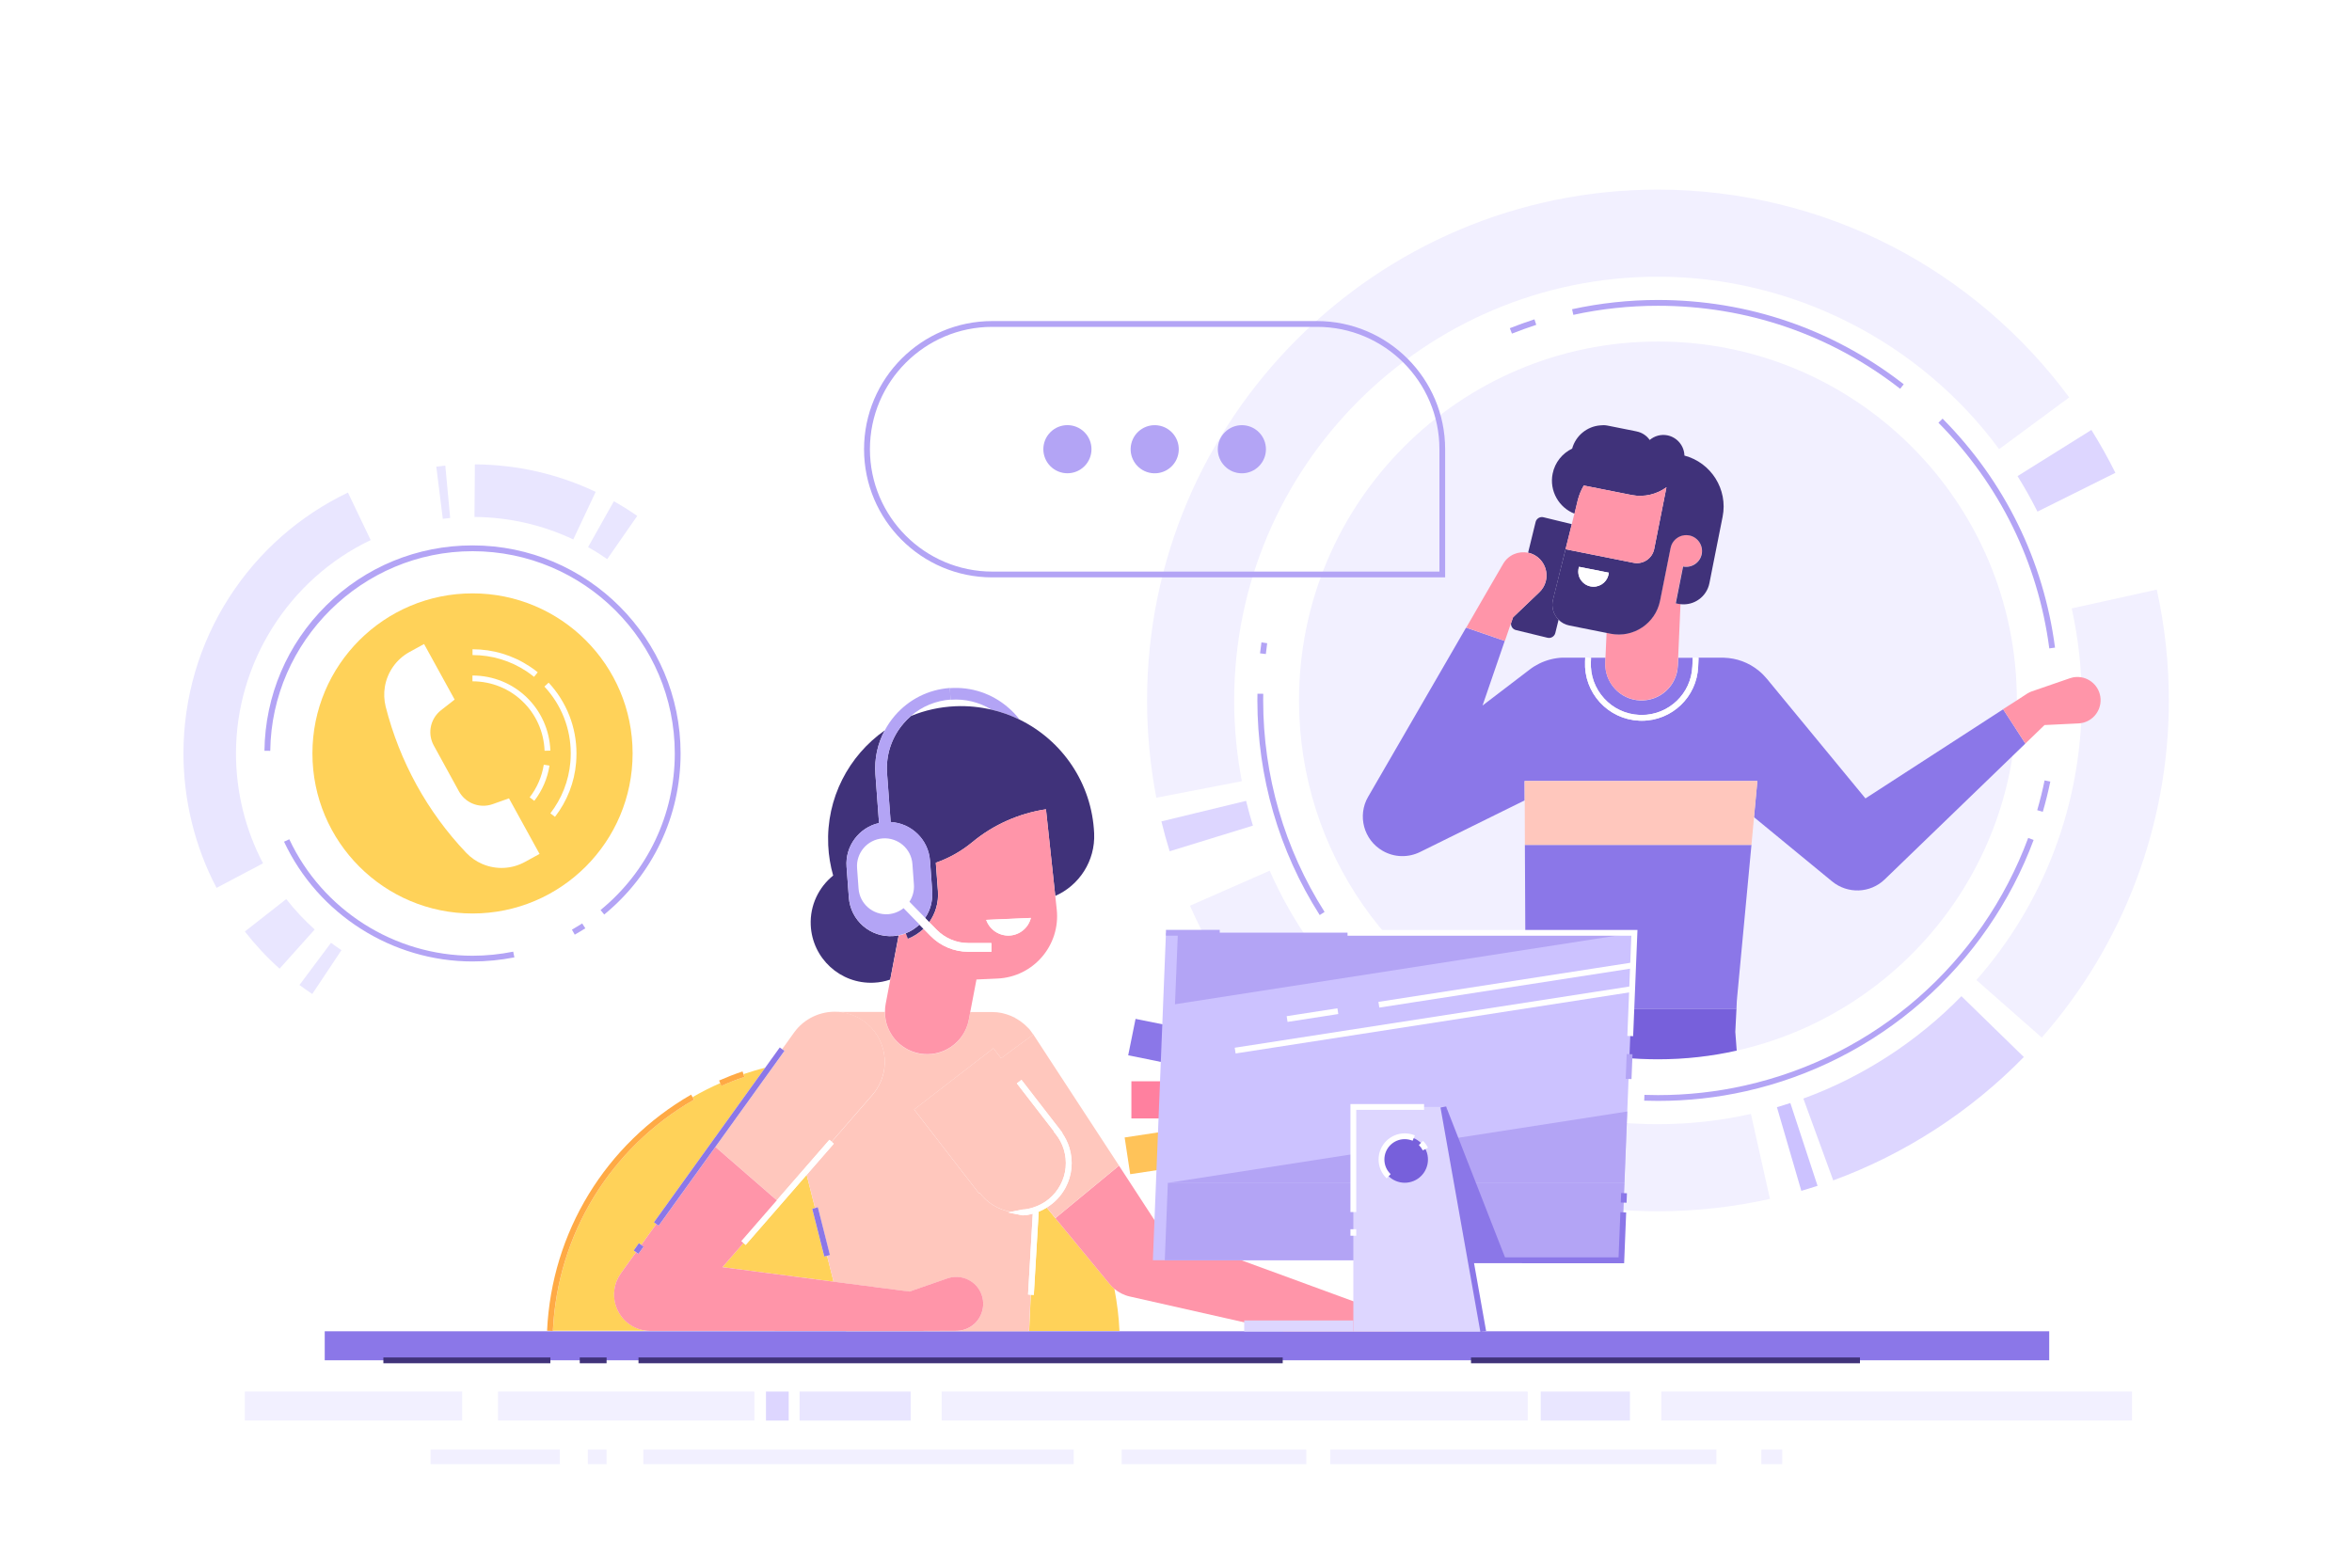 <svg width="3000" height="2000" viewBox="0 0 3000 2000" fill="none" xmlns="http://www.w3.org/2000/svg">
<path d="M3000 0H0V2000H3000V0Z" fill="white"/>
<path d="M2572.5 893.6C2572.5 1111.9 2419.7 1294.5 2215.2 1340.3C2182.9 1347.6 2149.2 1351.4 2114.7 1351.4C2056 1351.4 2000 1340.4 1948.4 1320.3C1777.8 1253.7 1656.9 1087.8 1656.9 893.6C1656.9 640.7 1861.9 435.7 2114.7 435.7C2367.5 435.7 2572.5 640.8 2572.5 893.6Z" fill="#F2F0FF"/>
<path d="M2114.7 1404.5C2108.9 1404.5 2102.9 1404.4 2097.2 1404.2L2097.5 1396.8C2103.2 1397 2109 1397.1 2114.8 1397.1C2152.2 1397.1 2189.4 1393 2225.4 1384.9C2392.2 1347.5 2527.3 1229.5 2587 1069L2593.9 1071.6C2564.5 1150.6 2515.4 1221.9 2451.7 1277.7C2387.6 1334 2309.9 1373.5 2227 1392.1C2190.3 1400.4 2152.6 1404.5 2114.7 1404.5Z" fill="#B3A4F5"/>
<path d="M2605.6 1035.7L2598.5 1033.6C2602.1 1021.1 2605.3 1008.4 2607.9 995.6L2615.2 997.1C2612.5 1010.1 2609.3 1023.1 2605.6 1035.7Z" fill="#B3A4F5"/>
<path d="M2613.9 827.2C2599.5 717.7 2550.6 618.2 2472.5 539.3L2477.8 534.1C2557 614.1 2606.6 715.1 2621.2 826.2L2613.9 827.2Z" fill="#B3A4F5"/>
<path d="M2423.7 496C2334.7 426.7 2227.8 390.1 2114.7 390.1C2078.3 390.1 2042 394 2006.8 401.7L2005.2 394.5C2041 386.7 2077.8 382.7 2114.7 382.7C2229.5 382.7 2337.9 419.9 2428.2 490.2L2423.7 496Z" fill="#B3A4F5"/>
<path d="M1928.5 425.6L1925.8 418.7C1936.1 414.6 1946.7 410.8 1957.2 407.4L1959.5 414.4C1949.2 417.8 1938.7 421.6 1928.5 425.6Z" fill="#B3A4F5"/>
<path d="M1614.6 834.4L1607.2 833.5C1607.7 828.8 1608.4 824.2 1609 819.5L1616.3 820.6C1615.8 825.2 1615.2 829.8 1614.6 834.4Z" fill="#B3A4F5"/>
<path d="M1683.3 1167.4C1631.3 1085.7 1603.8 991 1603.8 893.6C1603.8 890.7 1603.8 887.8 1603.9 885L1611.3 885.1C1611.3 887.9 1611.2 890.8 1611.2 893.6C1611.2 989.5 1638.3 1082.8 1689.5 1163.4L1683.3 1167.4Z" fill="#B3A4F5"/>
<path d="M2297.6 1519.2L2266.5 1412.5C2272.2 1410.8 2277.9 1409.1 2283.6 1407.2L2318.3 1512.8C2311.4 1515.1 2304.4 1517.2 2297.6 1519.2Z" fill="#CCC2FF"/>
<path d="M2338.3 1505.9L2300.2 1401.5C2375.7 1373.9 2445.4 1328.8 2501.8 1270.9L2581.4 1348.5C2513.4 1418.2 2429.3 1472.6 2338.3 1505.9Z" fill="#DDD6FF"/>
<path d="M2604.3 1323.7L2520.9 1250.3C2607.6 1151.7 2655.3 1025.1 2655.3 893.6C2655.3 854 2651 814.5 2642.5 776.2L2751 752.2C2761.2 798.4 2766.4 846 2766.4 893.6C2766.4 1052.1 2708.8 1204.8 2604.3 1323.7Z" fill="#F2F0FF"/>
<path d="M2598.8 652.7C2591.1 637.3 2582.5 622 2573.4 607.4L2667.6 548.5C2678.6 566.2 2689 584.6 2698.2 603.2L2598.8 652.7Z" fill="#DDD6FF"/>
<path d="M1474.9 1017.7C1467.1 977.1 1463.1 935.3 1463.1 893.6C1463.1 534.3 1755.4 241.9 2114.7 241.9C2218.4 241.9 2321.7 266.9 2413.2 314.2C2501.8 359.9 2579.9 426.6 2639.3 507L2549.9 573C2448.3 435.3 2285.6 353 2114.7 353C1816.7 353 1574.2 595.5 1574.2 893.6C1574.2 928.3 1577.5 962.9 1584 996.6L1474.9 1017.7Z" fill="#F2F0FF"/>
<path d="M1491.9 1086C1488 1073.5 1484.5 1060.7 1481.4 1047.9L1589.4 1021.7C1592 1032.3 1594.9 1042.9 1598.1 1053.3L1491.9 1086Z" fill="#DDD6FF"/>
<path d="M2114.7 1545.3C2033.1 1545.3 1953.4 1530.4 1878 1500.9C1718.2 1438.5 1586.9 1312.6 1517.8 1155.5L1619.5 1110.8C1676.8 1241.2 1785.7 1345.7 1918.3 1397.4C1980.8 1421.8 2046.9 1434.2 2114.6 1434.2C2154.7 1434.2 2194.7 1429.8 2233.3 1421.1L2257.6 1529.5C2211.1 1539.9 2163 1545.3 2114.7 1545.3Z" fill="#F2F0FF"/>
<path d="M2613.8 1698.4H414.2V1735.4H2613.8V1698.4Z" fill="#8B77E8"/>
<path d="M1636.1 1731.8H814.4V1739.2H1636.1V1731.8Z" fill="#40327A"/>
<path d="M702 1731.8H489V1739.2H702V1731.8Z" fill="#40327A"/>
<path d="M773.7 1731.8H739.5V1739.2H773.7V1731.8Z" fill="#40327A"/>
<path d="M2372.4 1731.8H1876.3V1739.2H2372.4V1731.8Z" fill="#40327A"/>
<path d="M2719.4 1775.3H2119V1812.3H2719.4V1775.3Z" fill="#F2F0FF"/>
<path d="M2079 1775.3H1965.2V1812.3H2079V1775.3Z" fill="#E9E6FF"/>
<path d="M714.1 1849.4H549.2V1867.9H714.1V1849.4Z" fill="#F2F0FF"/>
<path d="M773.7 1849.4H749.8V1867.9H773.7V1849.4Z" fill="#F2F0FF"/>
<path d="M1369.5 1849.4H820.6V1867.9H1369.5V1849.4Z" fill="#F2F0FF"/>
<path d="M1666.2 1849.4H1430.7V1867.9H1666.2V1849.4Z" fill="#F2F0FF"/>
<path d="M2189.3 1849.4H1696.8V1867.9H2189.3V1849.4Z" fill="#F2F0FF"/>
<path d="M2273.3 1849.4H2246.6V1867.9H2273.3V1849.4Z" fill="#F2F0FF"/>
<path d="M1948.6 1775.3H1201.1V1812.3H1948.6V1775.3Z" fill="#F2F0FF"/>
<path d="M1161.6 1775.3H1019.9V1812.3H1161.6V1775.3Z" fill="#E9E6FF"/>
<path d="M1006 1775.3H977V1812.3H1006V1775.3Z" fill="#DDD6FF"/>
<path d="M962.2 1775.3H635.2V1812.3H962.2V1775.3Z" fill="#F2F0FF"/>
<path d="M589.5 1775.3H312.3V1812.3H589.5V1775.3Z" fill="#F2F0FF"/>
<path d="M733.1 1192.4L729.5 1186C733.9 1183.5 738.3 1180.8 742.6 1178.1L746.6 1184.3C742.2 1187.1 737.6 1189.8 733.1 1192.4Z" fill="#B3A4F5"/>
<path d="M770.7 1166.7L766 1161C826.2 1111.7 860.7 1038.9 860.7 961.2C860.7 818.9 745 703.2 602.7 703.2C462.2 703.2 346.5 817.5 344.7 957.9L337.3 957.8C338.2 887.6 366.2 821.8 416.1 772.4C466.1 723 532.4 695.8 602.7 695.8C749.1 695.8 868.1 814.9 868.1 961.2C868.1 1041.1 832.6 1116 770.7 1166.7Z" fill="#B3A4F5"/>
<path d="M602.7 1226.6C500.2 1226.6 405.8 1166.6 362.3 1073.8L369 1070.7C411.3 1161 503.1 1219.3 602.7 1219.3C620.2 1219.3 637.6 1217.5 654.6 1214.1L656.1 1221.4C638.6 1224.8 620.6 1226.6 602.7 1226.6Z" fill="#B3A4F5"/>
<path d="M774.5 713.3C766.7 707.9 758.5 702.7 750.1 698L783 639.5C793.2 645.2 803.2 651.5 812.8 658.2L774.5 713.3Z" fill="#E9E6FF"/>
<path d="M731.2 688.2C691.6 669.5 649.2 659.9 605.2 659.5L605.7 592.4C659.6 592.8 711.4 604.6 759.8 627.5L731.2 688.2Z" fill="#E9E6FF"/>
<path d="M564.8 661.9L556.5 595.3C560.3 594.8 564.2 594.4 568 594L574.2 660.8C571.1 661.2 567.9 661.5 564.8 661.9Z" fill="#E9E6FF"/>
<path d="M276.2 1132.7C248.6 1080.2 234 1020.9 234 961.2C234 890.3 254.2 821.4 292.4 762C329.6 704.2 381.9 658 443.8 628.4L472.8 689C368.4 738.8 301 845.6 301 961.2C301 1010 312.9 1058.5 335.5 1101.4L276.2 1132.7Z" fill="#E9E6FF"/>
<path d="M356.6 1235.8C340.5 1221.4 325.6 1205.4 312.3 1188.4L365.1 1147C376 1160.9 388.2 1174 401.4 1185.8L356.6 1235.8Z" fill="#E9E6FF"/>
<path d="M398.3 1268.1C392.8 1264.5 387.4 1260.6 382 1256.6L422.2 1202.8C426.6 1206.1 431.1 1209.2 435.5 1212.2L398.3 1268.1Z" fill="#E9E6FF"/>
<path d="M602.7 1165.4C715.477 1165.4 806.9 1073.98 806.9 961.2C806.9 848.423 715.477 757 602.7 757C489.923 757 398.5 848.423 398.5 961.2C398.5 1073.98 489.923 1165.4 602.7 1165.4Z" fill="#FFD259"/>
<path d="M681.2 863.5C678.1 861 674.8 858.6 671.4 856.3C650.9 842.8 627.2 835.7 602.7 835.7V828.3C628.7 828.3 653.8 835.8 675.5 850.1C679.1 852.4 682.6 855 685.9 857.7L681.2 863.5Z" fill="white"/>
<path d="M707.9 1042.1L702 1037.6C716.6 1018.7 725.4 996.2 727.5 972.5C727.8 968.9 728 965.1 728 961.2C728 929.5 716.1 899.2 694.4 875.9L699.8 870.9C722.7 895.6 735.3 927.6 735.3 961.2C735.3 965.3 735.1 969.4 734.8 973.2C732.7 998.2 723.4 1022 707.9 1042.1Z" fill="white"/>
<path d="M694.6 957.8C692.8 908.1 652.4 869.2 602.6 869.2V861.8C656.4 861.8 700 903.9 702 957.6L694.6 957.8Z" fill="white"/>
<path d="M681.5 1021.7L675.6 1017.2C685 1005.1 691.2 990.7 693.6 975.6L700.9 976.8C698.3 993.1 691.6 1008.6 681.5 1021.7Z" fill="white"/>
<path d="M594.6 1087.9C600.5 1094.1 607.5 1099 615.3 1102.3C632.9 1109.8 652.9 1108.8 669.6 1099.6L688.2 1089.4L649.2 1018.5L628.4 1025.9C619.9 1028.9 610.6 1028.6 602.3 1025C595.1 1021.9 589.2 1016.4 585.4 1009.6L553.3 951.1C549.5 944.2 548.1 936.3 549.3 928.6C550.7 919.7 555.4 911.7 562.5 906.1L579.9 892.5L540.9 821.6L522.3 831.8C505.6 841 494 857.4 490.9 876.2C489.5 884.6 489.9 893.2 491.9 901.4C509.7 971.5 545 1035.7 594.6 1087.9Z" fill="white"/>
<path d="M1383.21 594.781C1395.2 582.792 1395.2 563.354 1383.21 551.365C1371.22 539.376 1351.78 539.376 1339.79 551.365C1327.81 563.354 1327.81 582.792 1339.79 594.781C1351.78 606.77 1371.22 606.77 1383.21 594.781Z" fill="#B3A4F5"/>
<path d="M1502.72 580.18C1506.61 563.68 1496.39 547.145 1479.89 543.248C1463.39 539.352 1446.86 549.57 1442.96 566.071C1439.06 582.571 1449.28 599.107 1465.78 603.003C1482.28 606.899 1498.82 596.681 1502.72 580.18Z" fill="#B3A4F5"/>
<path d="M1605.73 594.829C1617.72 582.84 1617.72 563.402 1605.73 551.413C1593.74 539.424 1574.3 539.424 1562.31 551.413C1550.32 563.402 1550.32 582.84 1562.31 594.829C1574.3 606.818 1593.74 606.818 1605.73 594.829Z" fill="#B3A4F5"/>
<path d="M1843.3 736.6H1265.6C1175.4 736.6 1102.1 663.3 1102.1 573.1C1102.1 482.9 1175.4 409.6 1265.6 409.6H1679.8C1769.9 409.6 1843.3 482.9 1843.3 573.1V736.6ZM1265.7 417C1179.6 417 1109.6 487 1109.6 573.1C1109.6 659.2 1179.6 729.2 1265.7 729.2H1836V573.1C1836 487 1766 417 1679.9 417H1265.7Z" fill="#B3A4F5"/>
<path d="M2091.8 893.6C2066.3 892.5 2046.5 870.8 2047.6 845.3L2047.9 839.1H2025.6L2029.4 839.3L2029.2 844.5C2028.4 861.8 2034.4 878.3 2046.1 891.1C2057.8 903.9 2073.7 911.3 2091 912.1C2092 912.2 2093 912.2 2093.9 912.2C2128.6 912.2 2157.1 885 2158.6 850.3L2159.1 839.2H2140.6L2140.1 849.5C2139 874.9 2117.4 894.7 2091.8 893.6Z" fill="#8B77E8"/>
<path d="M1945.9 1260.7C1945.8 1262.7 1945.8 1264.7 1945.8 1266.7V1267.7C1945.8 1271.6 1946 1275.4 1946.4 1279.2L1946.8 1287.1H2214.9L2215.3 1277.6C2215.4 1276 2215.6 1274.4 2215.7 1272.8V1272.7L2234 1077.9H1945L1945.9 1260.7Z" fill="#8B77E8"/>
<path d="M2215.2 1340.3L2213.4 1316.4L2214 1304.4L2213.4 1316.4L2215.2 1340.3Z" fill="#8B77E8"/>
<path d="M1968.6 749C1967.2 751.5 1965.4 753.7 1963.4 755.6L1929.9 787.6L1927.3 795.1C1927 799.1 1929.5 802.8 1933.5 803.8L1973.8 813.6C1978.2 814.7 1982.7 812 1983.8 807.6L1988 790.6C1981.6 784.1 1978.5 774.6 1980.9 765L1987.5 738.6L1989.1 732L1996.9 700.7L2004.9 668.7L1968.7 659.9C1964.3 658.8 1959.8 661.5 1958.7 665.9L1949.1 705.1C1952.1 705.7 1955 706.8 1957.8 708.4C1971.9 716.7 1976.8 734.8 1968.6 749Z" fill="#40327A"/>
<path d="M2583.9 948.1L2607.8 925.1L2583.9 948.1Z" fill="#8B77E8"/>
<path d="M2573.7 892.8L2586.3 884.6L2573.7 892.8L2555 904.9L2379.4 1018.6L2253.7 866C2250.7 862.4 2247.3 858.9 2243.5 855.8C2230.4 845 2214.8 839.6 2199.1 839.1C2198.9 839.1 2198.6 839 2198.4 839H2197.3C2196.7 839 2196.1 839 2195.5 839H2163.2L2166.5 839.2L2166 850.5C2164.3 889.2 2132.6 919.5 2093.9 919.5C2092.8 919.5 2091.7 919.5 2090.6 919.4C2071.4 918.5 2053.6 910.2 2040.6 896C2027.6 881.7 2020.9 863.3 2021.7 844L2021.9 839H1999.1C1998 839 1996.9 839 1995.7 839C1994.7 839 1993.7 839 1992.7 839C1982.8 839.5 1972.8 841.9 1963.3 846.6C1958.9 848.8 1954.8 851.3 1951.1 854.2L1891 900.1L1919.3 817.7L1870 800.7L1745.3 1016.1C1745.2 1016.2 1745.2 1016.3 1745.1 1016.4C1731.1 1040.5 1739.4 1071.5 1763.5 1085.4C1778.7 1094.2 1796.5 1094.2 1811.2 1087L1944.7 1021.1L1944.6 996.4H2241.5L2237.2 1042.5L2336.4 1124.1L2336.9 1124.5C2356.5 1140.6 2385.4 1139.9 2404.1 1121.8C2404.2 1121.7 2404.2 1121.7 2404.3 1121.6L2583.4 948.6L2555 904.8L2573.7 892.8Z" fill="#8B77E8"/>
<path d="M2648.3 863.7C2645.4 863.8 2642.7 864.4 2640.1 865.3L2591.1 882.2C2589.4 882.8 2587.8 883.6 2586.3 884.5L2573.7 892.7L2555 904.8L2583.4 948.6L2583.9 948.1L2607.8 925L2651.2 922.9C2667.5 922.1 2680.1 908.2 2679.3 891.8C2678.5 875.5 2664.6 862.9 2648.3 863.7Z" fill="#FF95A9"/>
<path d="M1926.7 796.7L1927.3 795.1L1929.9 787.6L1963.4 755.6C1965.4 753.7 1967.2 751.5 1968.6 749C1976.8 734.8 1972 716.7 1957.8 708.5C1955 706.9 1952.1 705.8 1949.1 705.2C1936.9 702.6 1923.9 707.9 1917.3 719.3L1891.3 764.1L1881.5 781.1L1870.2 800.7L1919.5 817.7L1926.7 796.7Z" fill="#FF95A9"/>
<path d="M2158.6 850.2C2157.1 884.9 2128.6 912.1 2093.9 912.1C2093 912.1 2092 912.1 2091 912C2073.7 911.2 2057.7 903.8 2046.1 891C2034.4 878.2 2028.4 861.6 2029.2 844.4L2029.4 839.2L2025.6 839L2022 838.8V839L2021.8 844C2020.9 863.2 2027.6 881.7 2040.7 896C2053.7 910.2 2071.5 918.5 2090.7 919.4C2091.8 919.5 2092.9 919.5 2094 919.5C2132.7 919.5 2164.4 889.2 2166.1 850.5L2166.6 839.2L2163.3 839L2159.2 838.8V839L2158.6 850.2Z" fill="white"/>
<path d="M2137.3 769.5L2146.6 722.6C2157.5 724.8 2168.2 717.7 2170.4 706.7C2172.6 695.8 2165.5 685.1 2154.5 682.9C2143.6 680.7 2132.9 687.8 2130.7 698.8L2129.6 704.2L2117.3 766C2111.5 795.2 2083.1 814.1 2054 808.3L2049.2 807.3L2047.8 838.9L2047.5 845.1C2046.4 870.6 2066.2 892.3 2091.7 893.4C2117.2 894.5 2138.9 874.7 2140 849.2L2140.5 838.9L2143.5 770.5C2142.5 770.4 2141.5 770.3 2140.5 770.1L2137.3 769.5Z" fill="#FF95A9"/>
<path d="M2012.3 638.7C2014 631.8 2016.7 625.3 2020.1 619.4L2081.1 631.5C2097.3 634.7 2113.2 630.6 2125.6 621.6L2109.9 700.6C2107.4 712.6 2095.6 720.4 2083.6 718L1996.9 700.7L1989 732L1987.4 738.6L1980.8 765C1978.4 774.5 1981.5 784.1 1987.9 790.6C1991.5 794.3 1996.3 796.9 2001.7 798L2049.4 807.5L2054.2 808.5C2083.4 814.3 2111.7 795.4 2117.5 766.2L2129.8 704.4L2130.9 699C2133.1 688.1 2143.7 681 2154.7 683.1C2165.6 685.3 2172.7 695.9 2170.6 706.9C2168.4 717.8 2157.8 724.9 2146.8 722.8L2137.5 769.7L2140.8 770.4C2141.8 770.6 2142.8 770.7 2143.8 770.8C2160.9 772.7 2177 761.2 2180.4 743.9L2185.6 717.6L2197.2 659.3C2204.2 624.2 2182.5 590.2 2148.5 581.2C2148.2 568.9 2139.4 558 2126.9 555.4C2118.5 553.7 2110.2 556.2 2104.2 561.3C2100.4 555.8 2094.5 551.8 2087.5 550.4L2084.2 549.7L2052.2 543.3C2052.2 543.3 2052.2 543.3 2052.1 543.3L2050.1 542.9C2047 542.3 2043.9 542.3 2040.9 542.7C2024.3 544.1 2009.9 555.7 2005.3 572.3C1992.9 578.3 1983.3 589.8 1980.4 604.3C1976 626.2 1988.3 647.6 2008.4 655.4L2012.3 638.7ZM2014 723.1L2052 730.6C2051.2 740.6 2042.8 748.5 2032.5 748.5C2021.7 748.5 2013 739.7 2013 729C2013 726.9 2013.4 724.9 2014 723.1Z" fill="#40327A"/>
<path d="M2083.6 718C2095.7 720.4 2107.4 712.6 2109.9 700.6L2125.6 621.6C2113.2 630.6 2097.3 634.7 2081.1 631.5L2020.1 619.4C2016.7 625.3 2014 631.7 2012.3 638.7L2008.1 655.5L2004.8 668.7L1996.8 700.7L2083.6 718Z" fill="#FF95A9"/>
<path d="M1987.4 738.6L1989 732L1987.4 738.6Z" fill="#FF95A9"/>
<path d="M2032.6 748.5C2042.8 748.5 2051.3 740.6 2052.1 730.6L2014.1 723.1C2013.5 725 2013.2 727 2013.2 729C2013 739.8 2021.8 748.5 2032.6 748.5Z" fill="white"/>
<path d="M1946.8 1287L1948.3 1317.3L1948.4 1319.8C1948.4 1319.9 1948.4 1320 1948.4 1320.1V1320.3C2000 1340.4 2056 1351.4 2114.7 1351.4C2149.2 1351.4 2182.9 1347.6 2215.2 1340.3L2213.4 1316.4L2214 1304.4L2214.9 1287H1946.8V1287Z" fill="#7760DB"/>
<path d="M1944.7 996.4L1944.8 1021.1L1945 1077.8H2234L2237.3 1042.5L2241.6 996.4H1944.7Z" fill="#FFC7BD"/>
<path d="M1264.6 905.3C1277.1 908.2 1289.1 912.5 1300.5 918C1296.2 912.4 1291.4 907.2 1285.9 902.6C1265.2 884.7 1238.7 875.9 1211.4 877.9L1212.5 892.7C1231 891.3 1249.1 895.8 1264.6 905.3Z" fill="#B3A4F5"/>
<path d="M1479.2 1336.14L1472.89 1351.71L1479.75 1354.49L1486.06 1338.91L1479.2 1336.14Z" fill="#CCC2FF"/>
<path d="M1990.66 1556.74L1975.95 1563.29L1978.96 1570.05L1993.67 1563.5L1990.66 1556.74Z" fill="#CCC2FF"/>
<path d="M948.3 1585.7L921.5 1616.6L1063.2 1635.1L1054.9 1602.1L1051.4 1603L1036 1542.1L1039.6 1541.2L1028.9 1498.8L951.1 1588.2L948.3 1585.7Z" fill="#FFD259"/>
<path d="M829.7 1697.8C827.7 1697.8 825.7 1697.7 823.7 1697.5C798.3 1694.2 780.4 1670.9 783.7 1645.5C784.7 1637.6 787.7 1630.4 792 1624.4L811.3 1597.5L808.3 1595.3L815 1586L818 1588.2L837.2 1561.5L834.2 1559.3L976 1362.2C966.6 1364.5 957.4 1367.3 948.4 1370.3L949.6 1373.8C939.8 1377.1 929.9 1380.9 920.4 1385.1L918.9 1381.7C906.7 1387 895 1393 883.5 1399.6L885.3 1402.8C778.3 1464.5 711 1574.7 705.3 1697.7H855.5L829.7 1697.8Z" fill="#FFD259"/>
<path d="M1415.4 1638.1L1346.1 1554.1L1335.1 1540.7C1331.9 1542.7 1328.5 1544.4 1324.9 1545.9L1318.7 1652L1314.8 1651.8L1312.7 1698H1427.9C1427.1 1679.7 1424.8 1661.7 1421.4 1644.2C1419.2 1642.2 1417.2 1640.2 1415.4 1638.1Z" fill="#FFD259"/>
<path d="M949.5 1373.9L948.3 1370.4L947.1 1366.9C937 1370.3 927 1374.2 917.2 1378.5L918.7 1381.9L920.2 1385.3C929.8 1381 939.6 1377.2 949.5 1373.9Z" fill="#FFAA45"/>
<path d="M885.2 1402.9L883.4 1399.7L881.5 1396.5C772.3 1459.5 703.6 1572 697.8 1697.7L705.2 1698C705.2 1697.9 705.2 1697.9 705.2 1697.8C711 1574.8 778.2 1464.6 885.2 1402.9Z" fill="#FFAA45"/>
<path d="M1049.3 1223.2C1039.9 1210.7 1034.5 1195.8 1033.8 1180C1032.9 1160 1039.7 1140.7 1053 1125.6L1047.4 1120.7C1032.9 1137.2 1025.4 1158.4 1026.4 1180.3C1027.2 1197.5 1033 1213.9 1043.3 1227.6L1049.3 1223.2Z" fill="white"/>
<path d="M1310.9 1310.7C1312.3 1312.1 1313.6 1313.6 1314.8 1315.2C1313.6 1313.7 1312.3 1312.2 1310.9 1310.7Z" fill="#AB9AF7"/>
<path d="M1306.5 1306.5C1308 1307.8 1309.4 1309.1 1310.7 1310.5C1309.4 1309.1 1308 1307.8 1306.5 1306.5Z" fill="#AB9AF7"/>
<path d="M1302 1303C1303.4 1304 1304.8 1305.1 1306.1 1306.2C1304.7 1305 1303.4 1304 1302 1303Z" fill="#AB9AF7"/>
<path d="M1264.9 1290.8C1266.9 1290.8 1269 1290.9 1271 1291.1C1269 1291 1266.9 1290.9 1264.9 1290.8Z" fill="#AB9AF7"/>
<path d="M1318 1319.7C1317.1 1318.3 1316.1 1316.9 1315 1315.6C1316.1 1317 1317.1 1318.4 1318 1319.7Z" fill="#AB9AF7"/>
<path d="M1294 1298C1293.2 1297.6 1292.4 1297.3 1291.6 1296.9C1292.8 1297.5 1294 1298 1295.1 1298.7C1294.8 1298.5 1294.4 1298.2 1294 1298Z" fill="#AB9AF7"/>
<path d="M1272.1 1291.3C1273.9 1291.5 1275.6 1291.8 1277.3 1292.1C1275.6 1291.8 1273.8 1291.5 1272.1 1291.3Z" fill="#AB9AF7"/>
<path d="M1297.1 1299.8C1298.4 1300.6 1299.6 1301.3 1300.8 1302.1C1299.6 1301.3 1298.4 1300.5 1297.1 1299.8Z" fill="#AB9AF7"/>
<path d="M1285.5 1294.4C1286.8 1294.8 1288.1 1295.3 1289.3 1295.8C1288.1 1295.3 1286.8 1294.9 1285.5 1294.4Z" fill="#AB9AF7"/>
<path d="M1279 1292.5C1280.5 1292.8 1282 1293.2 1283.4 1293.7C1281.9 1293.2 1280.5 1292.9 1279 1292.5Z" fill="#AB9AF7"/>
<path d="M1311.3 1651.5L1317.3 1548.4C1313.2 1549.6 1308.9 1550.5 1304.4 1550.5L1285.6 1546.8L1289.4 1546.1C1273.6 1543.4 1259.2 1534.7 1249.5 1521.7L1248.6 1522.4L1166 1415.5L1267.1 1337.4L1276.9 1350.1L1318 1319.9C1317.1 1318.5 1316.1 1317.1 1315.1 1315.8C1315 1315.7 1314.9 1315.5 1314.8 1315.4C1313.6 1313.8 1312.3 1312.3 1310.9 1310.9C1310.8 1310.8 1310.8 1310.8 1310.7 1310.7C1309.4 1309.3 1308 1308 1306.5 1306.7C1306.3 1306.6 1306.2 1306.4 1306 1306.3C1304.7 1305.2 1303.3 1304.1 1301.9 1303.1C1301.5 1302.8 1301.2 1302.5 1300.8 1302.3C1299.6 1301.5 1298.3 1300.7 1297.1 1300C1296.5 1299.6 1295.8 1299.2 1295.2 1298.9C1294 1298.3 1292.9 1297.7 1291.7 1297.1C1290.9 1296.7 1290.2 1296.4 1289.4 1296C1288.2 1295.5 1286.9 1295 1285.6 1294.6C1284.9 1294.4 1284.2 1294.1 1283.5 1293.9C1282 1293.5 1280.6 1293.1 1279.1 1292.7C1278.5 1292.6 1278 1292.4 1277.4 1292.3C1275.7 1292 1273.9 1291.7 1272.2 1291.5C1271.8 1291.5 1271.5 1291.4 1271.1 1291.4C1269.1 1291.2 1267.1 1291.1 1265 1291.1C1264.9 1291.1 1264.8 1291.1 1264.6 1291.1H1264.3H1263.1H1237.6L1235.7 1301.2C1230.1 1330.5 1201.8 1349.7 1172.5 1344.1C1146.6 1339.1 1128.6 1316.5 1128.6 1291H1072.2C1070.8 1291 1069.4 1291 1068 1291.1C1075.5 1291.5 1083 1293.1 1090.2 1296.3C1122.5 1310.4 1137.3 1348.1 1123.2 1380.4C1120.5 1386.5 1117 1392 1112.9 1396.8L1066.4 1450.3L1060.7 1456.8L1063.5 1459.2L1028.9 1498.9L1039.6 1541.3L1043.2 1540.4L1058.5 1601.4L1054.9 1602.3L1063.2 1635.2L1160.1 1647.8L1208.4 1631C1226.3 1624.8 1245.9 1634.3 1252.2 1652.2C1258.4 1670.1 1248.9 1689.7 1231 1696C1227.3 1697.3 1223.5 1697.9 1219.8 1697.9L1167.7 1698.1H1162.7H1160.9H1079V1698.3H1312.5V1698L1314.6 1651.8L1311.3 1651.5Z" fill="#FFC7BD"/>
<path d="M1395.9 1063.1C1396.9 1085.4 1389.1 1106.7 1374.1 1123.2L1379.6 1128.2C1396 1110.3 1404.4 1087.1 1403.4 1062.8C1401.2 1012.9 1378 966 1339.8 934.2L1335.1 939.9C1371.6 970.4 1393.8 1015.3 1395.9 1063.1Z" fill="white"/>
<path d="M1218.5 901C1198.5 901.9 1179.5 906.2 1162 913.4C1158.6 916.3 1155.4 919.4 1152.5 922.9C1137.2 940.6 1129.7 963.3 1131.4 986.7L1136 1048.8C1162.4 1050.2 1184.2 1071 1186.2 1098.1L1188.4 1128.6L1189 1137.4C1189.1 1139.1 1189.1 1140.8 1189.1 1142.4C1189.1 1142.9 1189.1 1143.3 1189 1143.8C1188.9 1145.1 1188.8 1146.3 1188.7 1147.5C1188.6 1147.9 1188.6 1148.4 1188.5 1148.8C1188.3 1150.2 1188.1 1151.6 1187.8 1152.9C1187.8 1153.1 1187.7 1153.3 1187.7 1153.5C1186.2 1159.9 1183.6 1165.8 1179.9 1171.2L1185.2 1176.6C1193.2 1165.4 1197.4 1151.4 1196.3 1136.8L1195 1119.4L1193.6 1100.7C1210.4 1094.9 1226.2 1086 1240.1 1074.5C1267.1 1052.1 1299.7 1037.7 1334.1 1032.5L1346 1143C1376.5 1129.6 1397.2 1098.4 1395.6 1063.1C1392.7 998.8 1354.5 944.4 1300.4 918C1289.1 912.5 1277.1 908.2 1264.5 905.3C1249.8 901.9 1234.4 900.3 1218.5 901Z" fill="#40327A"/>
<path d="M1146.2 1193.3C1144.1 1193.7 1141.9 1194.1 1139.7 1194.2C1110.3 1196.4 1084.8 1174.3 1082.7 1145L1079.8 1105.8C1077.8 1079.2 1095.9 1055.7 1121.2 1050L1116.6 987.8C1115.2 968.1 1119.3 948.8 1128.5 931.8C1082.7 964 1053.7 1018.2 1056.4 1078.3C1057 1091.7 1059.2 1104.6 1062.7 1117C1044.4 1131.8 1033 1154.8 1034.1 1180.2C1036 1222.7 1071.9 1255.6 1114.4 1253.7C1121.8 1253.4 1128.8 1252 1135.5 1249.7L1146.2 1193.3Z" fill="#40327A"/>
<path d="M1188.7 1147.3C1188.8 1146.1 1188.9 1144.8 1189 1143.6C1189 1144.8 1188.9 1146.1 1188.7 1147.3Z" fill="#FF95A9"/>
<path d="M1187.8 1152.7C1188.1 1151.3 1188.4 1150 1188.5 1148.6C1188.4 1150 1188.1 1151.4 1187.8 1152.7Z" fill="#FF95A9"/>
<path d="M1189 1137.2L1188.4 1128.4L1189 1137.2C1189.1 1138.9 1189.1 1140.6 1189.1 1142.2C1189.1 1140.6 1189.1 1138.9 1189 1137.2Z" fill="#FF95A9"/>
<path d="M1187.7 1153.3C1186.2 1159.7 1183.5 1165.6 1179.9 1170.9C1183.5 1165.7 1186.2 1159.7 1187.7 1153.3Z" fill="#FF95A9"/>
<path d="M1165.2 1185.5C1166.3 1184.8 1167.3 1184 1168.4 1183.2C1167.4 1184 1166.3 1184.8 1165.2 1185.5Z" fill="#FF95A9"/>
<path d="M1156.7 1190.1C1157.7 1189.7 1158.7 1189.2 1159.7 1188.8C1158.7 1189.2 1157.7 1189.7 1156.7 1190.1Z" fill="#FF95A9"/>
<path d="M1161.2 1187.9C1162.1 1187.4 1163.1 1186.9 1164 1186.3C1163.1 1186.9 1162.2 1187.4 1161.2 1187.9Z" fill="#FF95A9"/>
<path d="M1172.7 1179.5C1171.5 1180.7 1170.2 1181.7 1168.9 1182.8C1170.3 1181.8 1171.5 1180.7 1172.7 1179.5Z" fill="#FF95A9"/>
<path d="M1172.5 1343.9C1201.8 1349.5 1230.1 1330.3 1235.7 1301L1237.6 1290.9L1245.5 1249.6L1272.2 1248.4C1318.1 1246.4 1352.7 1206.1 1347.9 1160.4L1346 1143L1334.2 1032.4C1299.8 1037.6 1267.2 1052 1240.2 1074.4C1226.3 1085.9 1210.5 1094.7 1193.7 1100.6L1195.1 1119.3L1196.4 1136.7C1197.5 1151.3 1193.3 1165.2 1185.3 1176.5L1194.9 1186.3C1205.4 1197 1220 1203.2 1235 1203.2H1264.6V1214.3H1235C1217 1214.3 1199.5 1206.9 1187 1194.1L1178.1 1185C1172.5 1190.4 1165.8 1194.7 1158.2 1197.7L1155.5 1190.8C1152.6 1191.9 1149.5 1192.8 1146.4 1193.4L1135.6 1249.6L1129.7 1280.7C1129 1284.1 1128.8 1287.5 1128.8 1290.9C1128.6 1316.3 1146.6 1338.9 1172.5 1343.9ZM1257.9 1173.5L1314.9 1171C1311.8 1183.5 1300.8 1193 1287.3 1193.5C1273.9 1194.1 1262.1 1185.6 1257.9 1173.5Z" fill="#FF95A9"/>
<path d="M1287.3 1193.6C1300.8 1193 1311.8 1183.5 1314.9 1171.1L1257.9 1173.6C1262.1 1185.6 1273.9 1194.1 1287.3 1193.6Z" fill="white"/>
<path d="M1427.3 1487.1L1346.1 1554.1L1415.4 1638.2C1417.2 1640.4 1419.1 1642.4 1421.3 1644.2C1426.8 1648.8 1433.4 1652.3 1440.9 1654L1637.1 1698.3H1779.6L1784.6 1681.5L1481.6 1570.5L1427.3 1487.1Z" fill="#FF95A9"/>
<path d="M1276.9 1350L1267.1 1337.3L1166 1415.4L1248.6 1522.3L1249.5 1521.6C1259.2 1534.6 1273.6 1543.3 1289.4 1546L1304.4 1543C1308.7 1543 1313.1 1541.8 1317.3 1540.6C1332.5 1536 1345 1525.7 1352.5 1511.7C1360 1497.7 1361.5 1481.6 1356.9 1466.4C1354.7 1459.2 1351.2 1452.6 1346.5 1446.7L1343.9 1443.5L1344.3 1443.3L1297 1382.1L1302.9 1377.6L1355.2 1445.2L1354.8 1445.4C1358.8 1451.1 1361.9 1457.5 1364 1464.2C1369.2 1481.3 1367.5 1499.4 1359.1 1515.1C1353.4 1525.7 1345.2 1534.4 1335.1 1540.6L1346.1 1554L1427.3 1487L1367.8 1396L1318 1319.7L1276.9 1350Z" fill="#FFC7BD"/>
<path d="M1359.1 1515.2C1367.5 1499.4 1369.2 1481.3 1364 1464.3C1361.9 1457.5 1358.8 1451.2 1354.8 1445.5L1355.2 1445.3L1302.9 1377.7L1297 1382.2L1344.3 1443.4L1343.9 1443.6L1346.5 1446.8C1351.2 1452.6 1354.7 1459.2 1356.9 1466.5C1361.5 1481.7 1360 1497.8 1352.5 1511.8C1345 1525.8 1332.6 1536.1 1317.3 1540.7C1313.1 1542 1308.7 1543.1 1304.4 1543.1L1289.4 1546.1L1285.6 1546.8L1304.4 1550.5C1308.9 1550.5 1313.2 1549.5 1317.3 1548.4L1311.3 1651.5L1314.7 1651.7L1318.6 1651.9L1324.8 1545.8C1328.4 1544.4 1331.8 1542.6 1335 1540.6C1345.1 1534.5 1353.4 1525.8 1359.1 1515.2Z" fill="white"/>
<path d="M1051.4 1603L1054.9 1602.1L1058.6 1601.2L1043.2 1540.2L1039.6 1541.2L1036 1542.1L1051.4 1603Z" fill="#8B77E8"/>
<path d="M912.5 1463.1L990.8 1531.2L1057.9 1454.1L1060.7 1456.5L1066.4 1450L1112.9 1396.5C1117.1 1391.7 1120.6 1386.2 1123.2 1380.1C1137.3 1347.8 1122.5 1310.1 1090.2 1296C1083 1292.8 1075.4 1291.2 1068 1290.8C1046.6 1289.7 1025.6 1299.5 1012.9 1317.2L997.7 1338.4L1000.7 1340.6L912.5 1463.1Z" fill="#FFC7BD"/>
<path d="M990.9 1531.2L945.5 1583.3L948.3 1585.7L951.1 1588.2L1028.9 1498.8L1063.5 1459L1060.7 1456.6L1057.9 1454.2L990.9 1531.2Z" fill="white"/>
<path d="M1160.9 1698H1162.7H1167.7L1219.8 1697.8C1223.5 1697.8 1227.3 1697.2 1231 1695.9C1248.9 1689.7 1258.4 1670.1 1252.2 1652.1C1246 1634.2 1226.4 1624.7 1208.4 1630.9L1160.1 1647.7L1063.2 1635.1L921.5 1616.6L948.3 1585.8L945.5 1583.4L990.8 1531.3L912.5 1463.2L840.1 1563.8L837.1 1561.6L817.9 1588.3L820.9 1590.5L814.2 1599.8L811.2 1597.6L791.9 1624.5C787.6 1630.5 784.6 1637.7 783.6 1645.6C780.3 1671 798.2 1694.3 823.6 1697.6C825.6 1697.9 827.6 1697.9 829.6 1697.9H855.3L1079 1698H1160.9Z" fill="#FF95A9"/>
<path d="M808.3 1595.3L811.3 1597.5L814.3 1599.6L820.9 1590.4L817.9 1588.2L814.9 1586L808.3 1595.3Z" fill="#8B77E8"/>
<path d="M837.1 1561.6L840.1 1563.7L912.5 1463.1L1000.6 1340.6L997.6 1338.5L994.6 1336.3L975.9 1362.3L834.1 1559.4L837.1 1561.6Z" fill="#8B77E8"/>
<path d="M1169 1182.8C1168.8 1183 1168.6 1183.1 1168.4 1183.2C1167.4 1184 1166.3 1184.7 1165.2 1185.5C1164.8 1185.8 1164.4 1186 1164 1186.3C1163.1 1186.9 1162.2 1187.4 1161.2 1187.9C1160.7 1188.2 1160.1 1188.5 1159.6 1188.8C1158.6 1189.3 1157.6 1189.7 1156.6 1190.1C1156.1 1190.3 1155.7 1190.5 1155.3 1190.7L1158 1197.6C1165.6 1194.6 1172.3 1190.2 1177.9 1184.9L1172.7 1179.6C1171.5 1180.7 1170.3 1181.8 1169 1182.8Z" fill="#40327A"/>
<path d="M1179.9 1171L1159.9 1150.5C1164 1144.2 1166.2 1136.6 1165.6 1128.5L1163.7 1102.4C1162.3 1082.9 1145.3 1068.2 1125.8 1069.7C1106.3 1071.1 1091.6 1088.1 1093.1 1107.6L1095 1133.7C1096.4 1153.2 1113.4 1167.9 1132.9 1166.4C1140.3 1165.9 1147 1163.1 1152.4 1158.7L1172.7 1179.5L1177.9 1184.8L1186.8 1193.9C1199.4 1206.8 1216.9 1214.1 1234.8 1214.1H1264.4V1203H1234.8C1219.8 1203 1205.2 1196.8 1194.7 1186.1L1185.1 1176.3L1179.9 1171Z" fill="white"/>
<path d="M1116.6 987.7L1121.2 1049.9C1095.9 1055.6 1077.9 1079.1 1079.8 1105.7L1082.7 1144.9C1084.9 1174.3 1110.4 1196.3 1139.7 1194.1C1141.9 1193.9 1144.1 1193.6 1146.2 1193.2C1149.3 1192.6 1152.4 1191.7 1155.3 1190.6C1155.8 1190.4 1156.2 1190.2 1156.6 1190C1157.6 1189.6 1158.6 1189.1 1159.6 1188.7C1160.1 1188.4 1160.7 1188.1 1161.2 1187.8C1162.1 1187.3 1163.1 1186.8 1164 1186.2C1164.4 1185.9 1164.8 1185.7 1165.2 1185.4C1166.3 1184.7 1167.3 1183.9 1168.4 1183.1C1168.6 1183 1168.8 1182.8 1169 1182.7C1170.3 1181.7 1171.6 1180.6 1172.8 1179.4L1152.5 1158.6C1147.1 1162.9 1140.4 1165.7 1133 1166.3C1113.5 1167.7 1096.5 1153.1 1095.1 1133.6L1093.2 1107.5C1091.8 1088 1106.4 1071 1125.9 1069.6C1145.4 1068.2 1162.4 1082.8 1163.8 1102.3L1165.7 1128.4C1166.3 1136.5 1164.1 1144.1 1160 1150.4L1180 1170.9C1183.6 1165.6 1186.3 1159.6 1187.8 1153.3C1187.8 1153.1 1187.9 1152.9 1187.9 1152.7C1188.2 1151.3 1188.4 1150 1188.6 1148.6C1188.7 1148.2 1188.7 1147.7 1188.8 1147.3C1188.9 1146.1 1189 1144.8 1189.1 1143.6C1189.1 1143.1 1189.2 1142.7 1189.2 1142.2C1189.2 1140.5 1189.2 1138.9 1189.1 1137.2L1188.5 1128.4L1186.3 1097.9C1184.3 1070.9 1162.5 1050.1 1136.1 1048.6L1131.5 986.5C1129.8 963.1 1137.3 940.5 1152.6 922.7C1155.6 919.3 1158.8 916.1 1162.1 913.2C1176.2 901.1 1193.7 893.9 1212.6 892.5L1211.5 877.7C1184.2 879.7 1159.3 892.2 1141.4 913C1136.4 918.8 1132.2 925 1128.7 931.5C1119.3 948.7 1115.1 968 1116.6 987.7Z" fill="#B3A4F5"/>
<path d="M1439.03 1346.31L1497.16 1358.06L1506.55 1311.59L1448.42 1299.85L1439.03 1346.31Z" fill="#8B77E8"/>
<path d="M1443.1 1426.86H1502.4V1379.46H1443.1V1426.86Z" fill="#FF809F"/>
<path d="M1441.59 1498L1500.22 1489.12L1493.12 1442.25L1434.49 1451.14L1441.59 1498Z" fill="#FFC359"/>
<path d="M1470.5 1607.8H2068L2084.7 1190.1L1487.2 1190L1470.5 1607.8Z" fill="#CCC2FF"/>
<path d="M2075.6 1418L2072 1509.1H1489.6L1510.2 1505.9L2075.6 1418Z" fill="#B3A4F5"/>
<path d="M2068 1607.8H1485.7L1489.6 1509.1H2072L2068 1607.8Z" fill="#B3A4F5"/>
<path d="M2071.6 1611.6L1750.6 1611.5V1604.1H2064.5L2066.8 1546.5L2074.2 1546.8L2071.6 1611.6Z" fill="#8B77E8"/>
<path d="M1498.7 1281.2L1502.4 1190L2084.7 1190.1L2064.1 1193.3L1498.7 1281.2Z" fill="#B3A4F5"/>
<path d="M2081.35 1258.09L1574.9 1336.66L1576.03 1343.97L2082.48 1265.4L2081.35 1258.09Z" fill="white"/>
<path d="M2082.53 1227.82L1758.2 1278.13L1759.34 1285.44L2083.67 1235.13L2082.53 1227.82Z" fill="white"/>
<path d="M1705.88 1286.36L1641.15 1296.4L1642.28 1303.71L1707.01 1293.67L1705.88 1286.36Z" fill="white"/>
<path d="M2083.1 1321.9L2075.7 1321.6L2080.8 1193.8H1718.8V1186.4H2088.6L2083.1 1321.9Z" fill="white"/>
<path d="M1555.8 1186.3H1487.2V1193.7H1555.8V1186.3Z" fill="#B3A4F5"/>
<path d="M2067.78 1522.02L2067.29 1534.11L2074.69 1534.41L2075.17 1522.32L2067.78 1522.02Z" fill="#8B77E8"/>
<path d="M2074.87 1344.71L2073.6 1376.39L2081 1376.68L2082.27 1345.01L2074.87 1344.71Z" fill="#B3A4F5"/>
<path d="M1844.7 1412.2L1920.9 1607.3H1852.3L1844.7 1412.2Z" fill="#8B77E8"/>
<path d="M1726.2 1698.7H1891.9L1841 1412.2H1726.2V1698.7Z" fill="#DDD6FF"/>
<path d="M1726.2 1684.6H1587V1698.7H1726.2V1684.6Z" fill="#DDD6FF"/>
<path d="M1729.9 1568.2H1722.5V1576.5H1729.9V1568.2Z" fill="white"/>
<path d="M1729.9 1546.3H1722.5V1408.5H1816.4V1415.9H1729.9V1546.3Z" fill="white"/>
<path d="M1844.65 1411.59L1837.36 1412.89L1888.24 1699.31L1895.53 1698.01L1844.65 1411.59Z" fill="#8B77E8"/>
<path d="M1803.11 1506.66C1818.21 1500.4 1825.38 1483.09 1819.13 1467.98C1812.87 1452.88 1795.55 1445.71 1780.45 1451.96C1765.35 1458.22 1758.18 1475.54 1764.43 1490.64C1770.69 1505.74 1788 1512.91 1803.11 1506.66Z" fill="#7760DB"/>
<path d="M1814.8 1467.6C1813.5 1465.1 1811.8 1462.8 1809.8 1460.8L1815 1455.5C1817.6 1458 1819.7 1461 1821.4 1464.2L1814.8 1467.6Z" fill="white"/>
<path d="M1768.7 1503.3C1762.1 1497 1758.4 1488.4 1758.4 1479.2C1758.4 1460.9 1773.3 1445.9 1791.7 1445.9C1796.2 1445.9 1800.6 1446.8 1804.7 1448.5L1801.8 1455.3C1798.6 1454 1795.2 1453.3 1791.7 1453.3C1777.4 1453.3 1765.8 1464.9 1765.8 1479.2C1765.8 1486.3 1768.6 1493 1773.8 1497.9L1768.7 1503.3Z" fill="white"/>
</svg>
